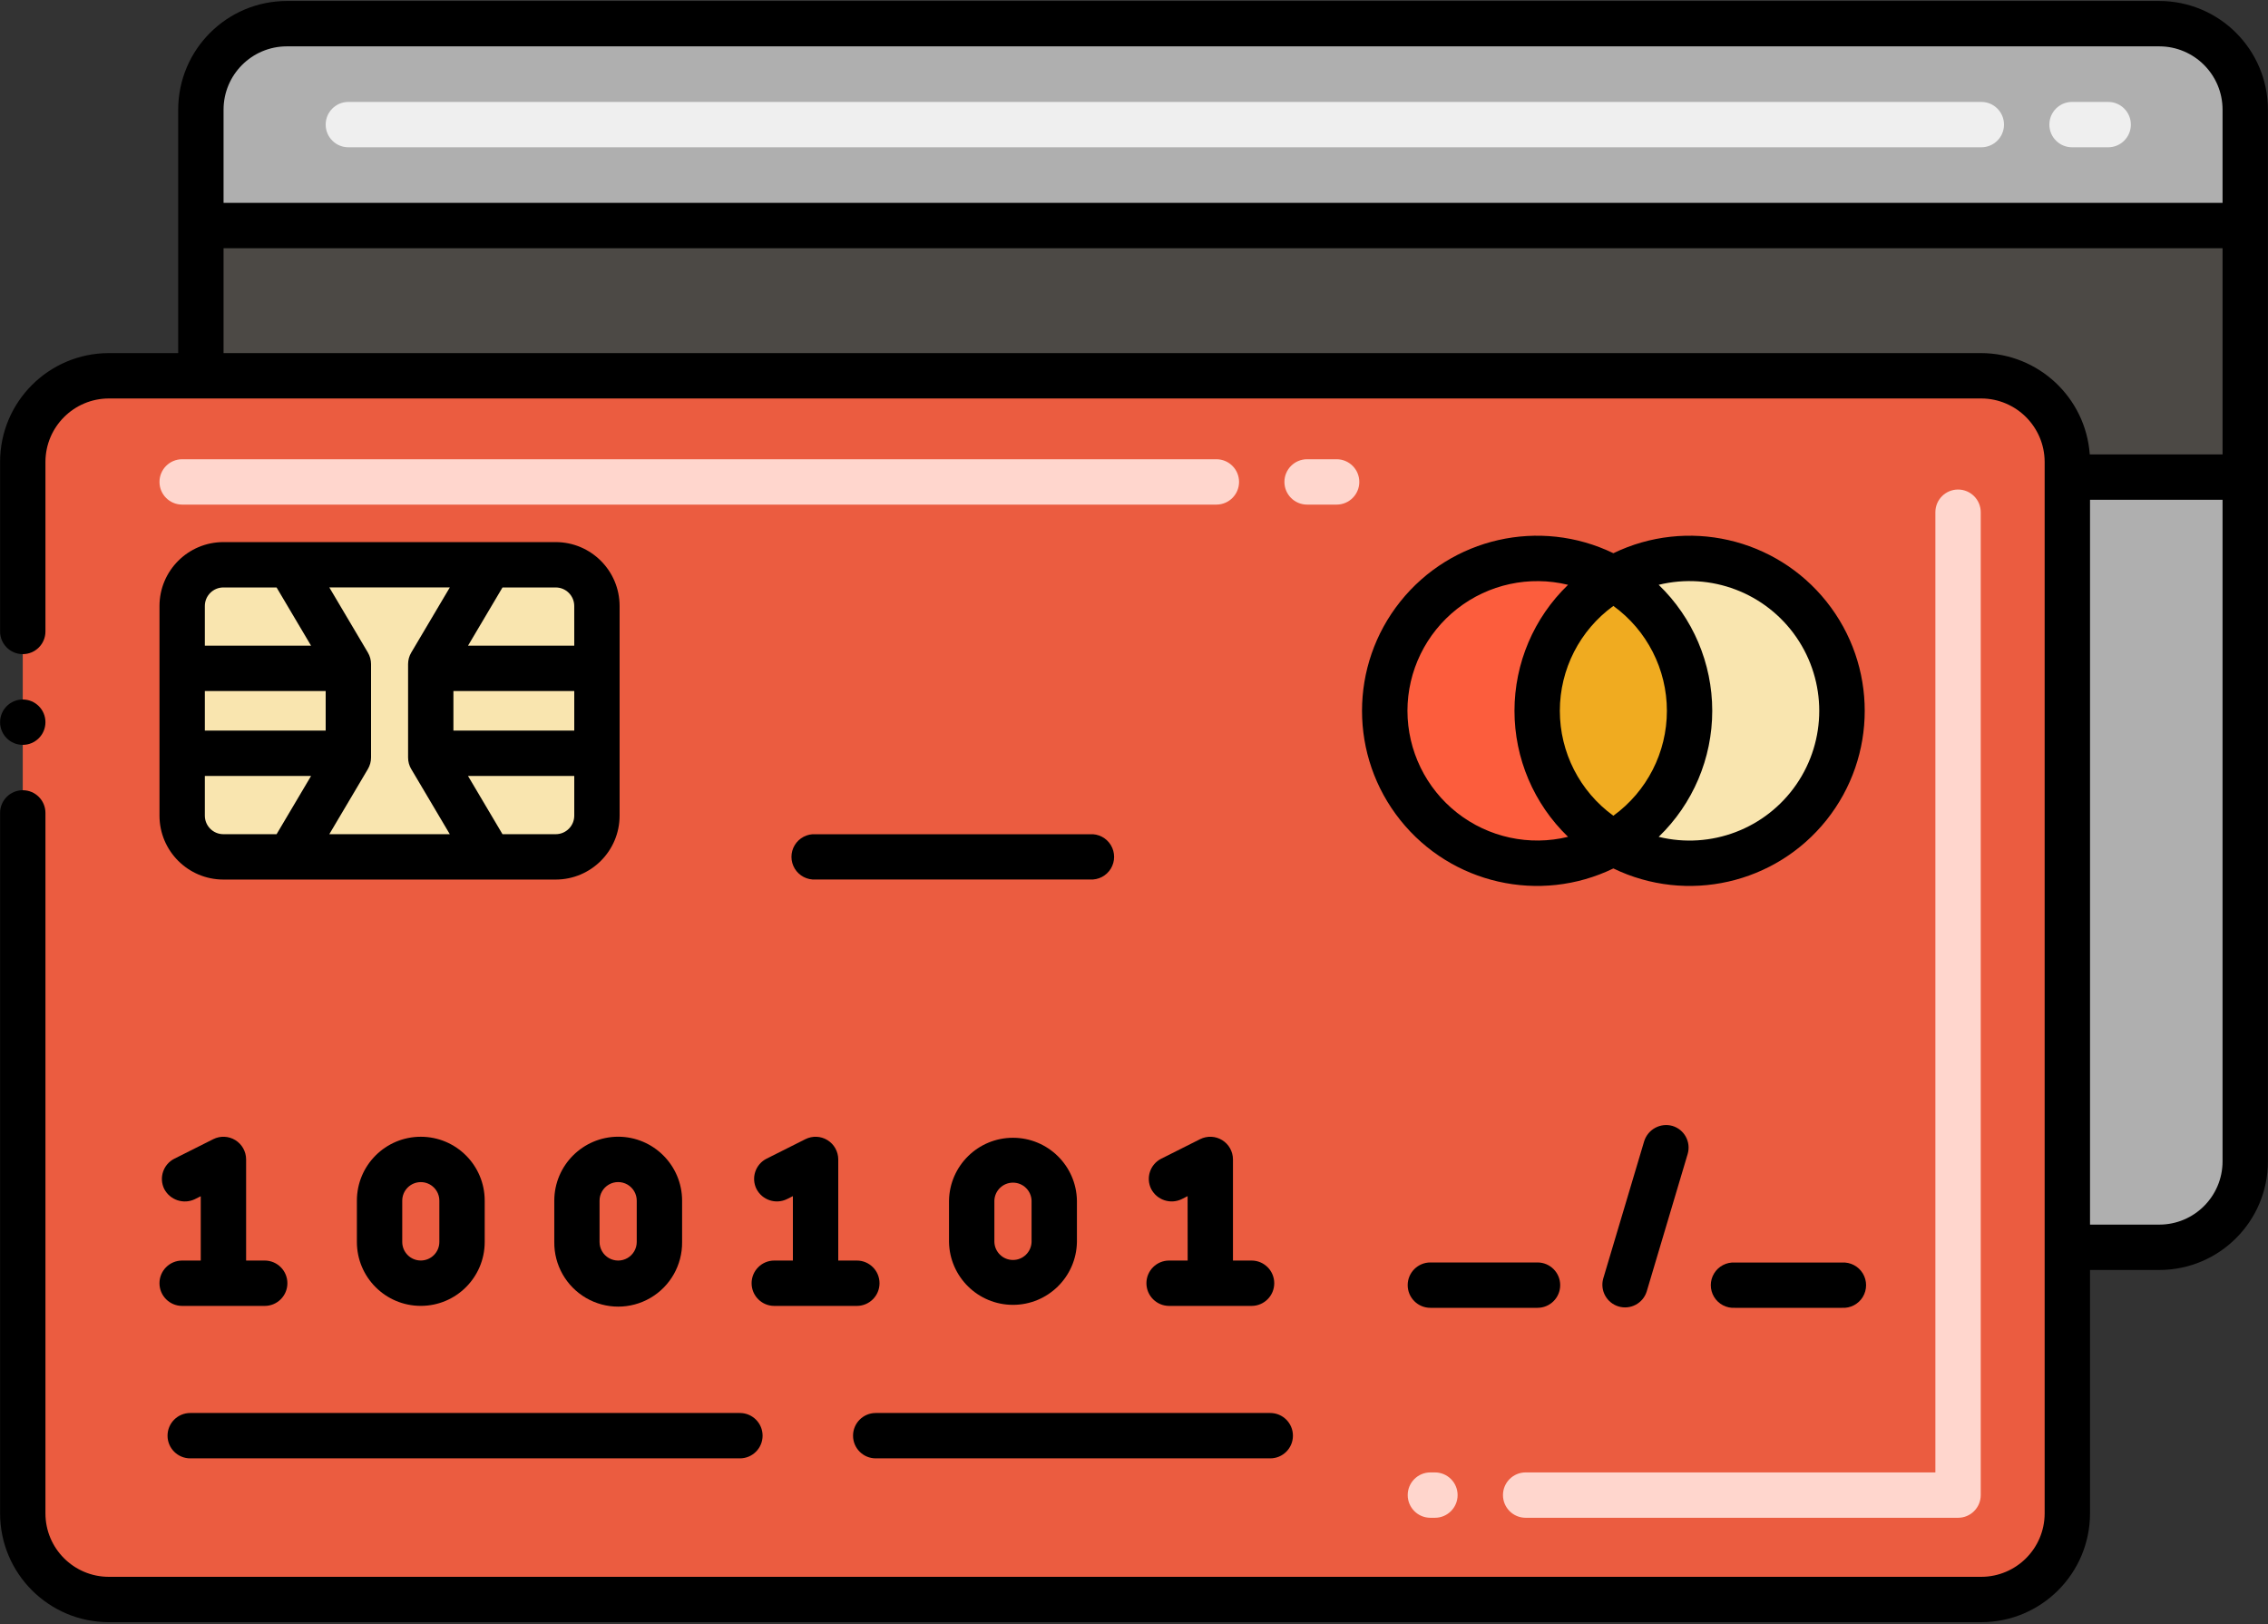 <?xml version="1.0" encoding="UTF-8"?>
<svg width="500px" height="358px" viewBox="0 0 500 358" version="1.1" xmlns="http://www.w3.org/2000/svg" xmlns:xlink="http://www.w3.org/1999/xlink">
    <rect x="0" y="0" width="500" height="358" fill="#333333" stroke="none"/>
    <title>card</title>
    <g id="Page-1" stroke="none" stroke-width="1" fill="none" fill-rule="evenodd">
        <g id="Artboard" transform="translate(-815, -535)" fill-rule="nonzero">
            <g id="card" transform="translate(815, 535)">
                <path d="M436.8,82.84 L23.978,82.84 C13.51,82.848 5.026,91.332 5.018,101.8 L5.018,333.64 C5.026,344.108 13.51,352.592 23.978,352.6 L436.8,352.6 C447.271,352.6 455.76,344.111 455.76,333.64 L455.76,101.8 C455.76,91.329 447.271,82.84 436.8,82.84 L436.8,82.84 Z" id="Path" fill="#EB5C40"></path>
                <path d="M355.684,185.8 C341.563,193.951 323.627,190.788 313.147,178.297 C302.667,165.806 302.667,147.594 313.147,135.103 C323.627,122.612 341.563,119.449 355.684,127.6 C345.287,133.602 338.881,144.695 338.881,156.7 C338.881,168.705 345.287,179.798 355.684,185.8 Z" id="Path" fill="#FC5D3D"></path>
                <path d="M372.484,156.698 C372.491,168.704 366.085,179.8 355.684,185.798 C345.287,179.796 338.881,168.703 338.881,156.698 C338.881,144.693 345.287,133.6 355.684,127.598 C366.085,133.596 372.491,144.692 372.484,156.698 L372.484,156.698 Z" id="Path" fill="#F0AB20"></path>
                <path d="M406.084,156.698 C406.069,168.696 399.662,179.776 389.272,185.775 C378.882,191.774 366.082,191.783 355.684,185.798 C366.081,179.796 372.487,168.703 372.487,156.698 C372.487,144.693 366.081,133.6 355.684,127.598 C366.082,121.613 378.882,121.622 389.272,127.621 C399.662,133.62 406.069,144.7 406.084,156.698 L406.084,156.698 Z" id="Path" fill="#F9E5AF"></path>
                <rect id="Rectangle" fill="#F9E5AF" x="40.16" y="124.504" width="91.436" height="64.39" rx="9.084"></rect>
                <path d="M476.044,5.218 L63.224,5.218 C58.198,5.218 53.378,7.218 49.825,10.774 C46.273,14.33 44.284,19.152 44.284,24.178 L44.284,82.838 L436.784,82.838 C441.815,82.834 446.642,84.83 450.202,88.386 C453.762,91.942 455.762,96.767 455.764,101.798 L455.764,274.958 L476.044,274.958 C486.504,274.958 494.984,266.478 494.984,256.018 L494.984,24.178 C494.991,19.151 492.999,14.327 489.446,10.77 C485.893,7.213 481.071,5.218 476.044,5.218 Z" id="Path" fill="#AFAFAF"></path>
                <path d="M494.978,49.72 L494.978,105.18 L455.758,105.18 L455.758,101.8 C455.757,91.329 447.269,82.841 436.798,82.84 L44.278,82.84 L44.278,49.72 L494.978,49.72 Z" id="Path" fill="#4C4945"></path>
                <path d="M431.67,334.584 L336.342,334.584 C333.581,334.584 331.342,332.345 331.342,329.584 C331.342,326.823 333.581,324.584 336.342,324.584 L426.67,324.584 L426.67,112.914 C426.67,110.153 428.909,107.914 431.67,107.914 C434.431,107.914 436.67,110.153 436.67,112.914 L436.67,329.584 C436.67,332.345 434.431,334.584 431.67,334.584 L431.67,334.584 Z M316.342,334.584 L315.342,334.584 C312.581,334.584 310.342,332.345 310.342,329.584 C310.342,326.823 312.581,324.584 315.342,324.584 L316.342,324.584 C319.103,324.584 321.342,326.823 321.342,329.584 C321.342,332.345 319.103,334.584 316.342,334.584 L316.342,334.584 Z" id="Shape" fill="#FFD6CD"></path>
                <path d="M294.67,111.236 L288.16,111.236 C285.399,111.236 283.16,108.997 283.16,106.236 C283.16,103.475 285.399,101.236 288.16,101.236 L294.67,101.236 C297.431,101.236 299.67,103.475 299.67,106.236 C299.67,108.997 297.431,111.236 294.67,111.236 Z M268.16,111.236 L40.16,111.236 C37.399,111.236 35.16,108.997 35.16,106.236 C35.16,103.475 37.399,101.236 40.16,101.236 L268.16,101.236 C270.921,101.236 273.16,103.475 273.16,106.236 C273.16,108.997 270.921,111.236 268.16,111.236 Z" id="Shape" fill="#FFD6CD"></path>
                <path d="M464.76,32.468 L456.8,32.468 C454.039,32.468 451.8,30.229 451.8,27.468 C451.8,24.707 454.039,22.468 456.8,22.468 L464.766,22.468 C467.527,22.468 469.766,24.707 469.766,27.468 C469.766,30.229 467.527,32.468 464.766,32.468 L464.76,32.468 Z M436.794,32.468 L76.8,32.468 C74.039,32.468 71.8,30.229 71.8,27.468 C71.8,24.707 74.039,22.468 76.8,22.468 L436.8,22.468 C439.561,22.468 441.8,24.707 441.8,27.468 C441.8,30.229 439.561,32.468 436.8,32.468 L436.794,32.468 Z" id="Shape" fill="#EFEFEF"></path>
                <path d="M40.158,277.88 C37.397,277.88 35.158,280.119 35.158,282.88 C35.158,285.641 37.397,287.88 40.158,287.88 L58.358,287.88 C61.119,287.88 63.358,285.641 63.358,282.88 C63.358,280.119 61.119,277.88 58.358,277.88 L54.258,277.88 L54.258,255.58 C54.254,253.848 53.355,252.241 51.88,251.333 C50.406,250.425 48.566,250.344 47.018,251.12 L38.458,255.42 C35.991,256.653 34.987,259.651 36.216,262.12 C37.496,264.546 40.459,265.534 42.938,264.36 L44.258,263.7 L44.258,277.88 L40.158,277.88 Z" id="Path" fill="#000000"></path>
                <path d="M106.858,273.78 L106.858,264.68 C106.858,256.898 100.55,250.59 92.768,250.59 C84.986,250.59 78.678,256.898 78.678,264.68 L78.678,273.78 C78.678,281.562 84.986,287.87 92.768,287.87 C100.55,287.87 106.858,281.562 106.858,273.78 Z M88.678,273.78 L88.678,264.68 C88.678,262.421 90.509,260.59 92.768,260.59 C95.027,260.59 96.858,262.421 96.858,264.68 L96.858,273.78 C96.858,276.039 95.027,277.87 92.768,277.87 C90.509,277.87 88.678,276.039 88.678,273.78 Z" id="Shape" fill="#000000"></path>
                <path d="M136.278,250.58 C128.503,250.601 122.208,256.905 122.198,264.68 L122.198,273.78 C122.138,278.854 124.81,283.568 129.194,286.122 C133.578,288.676 138.996,288.676 143.38,286.122 C147.764,283.568 150.436,278.854 150.376,273.78 L150.376,264.68 C150.365,256.898 144.06,250.592 136.278,250.58 L136.278,250.58 Z M140.376,273.78 C140.376,275.245 139.595,276.598 138.326,277.331 C137.057,278.063 135.495,278.063 134.226,277.331 C132.957,276.598 132.176,275.245 132.176,273.78 L132.176,264.68 C132.176,263.215 132.957,261.862 134.226,261.129 C135.495,260.397 137.057,260.397 138.326,261.129 C139.595,261.862 140.376,263.215 140.376,264.68 L140.376,273.78 Z" id="Shape" fill="#000000"></path>
                <path d="M170.698,277.88 C167.937,277.88 165.698,280.119 165.698,282.88 C165.698,285.641 167.937,287.88 170.698,287.88 L188.898,287.88 C191.659,287.88 193.898,285.641 193.898,282.88 C193.898,280.119 191.659,277.88 188.898,277.88 L184.8,277.88 L184.8,255.58 C184.796,253.849 183.897,252.243 182.423,251.334 C180.949,250.426 179.11,250.345 177.562,251.12 L169.002,255.42 C167.819,256.014 166.92,257.053 166.503,258.31 C166.087,259.567 166.187,260.937 166.782,262.12 C168.047,264.551 171.016,265.535 173.482,264.34 L174.8,263.68 L174.8,277.88 L170.698,277.88 Z" id="Path" fill="#000000"></path>
                <path d="M237.418,273.78 L237.418,264.68 C237.288,256.985 231.014,250.815 223.318,250.815 C215.622,250.815 209.348,256.985 209.218,264.68 L209.218,273.78 C209.348,281.475 215.622,287.645 223.318,287.645 C231.014,287.645 237.288,281.475 237.418,273.78 L237.418,273.78 Z M219.218,273.78 L219.218,264.68 C219.287,262.465 221.102,260.706 223.318,260.706 C225.534,260.706 227.349,262.465 227.418,264.68 L227.418,273.78 C227.349,275.995 225.534,277.754 223.318,277.754 C221.102,277.754 219.287,275.995 219.218,273.78 L219.218,273.78 Z" id="Shape" fill="#000000"></path>
                <path d="M252.738,282.88 C252.746,285.638 254.98,287.872 257.738,287.88 L275.918,287.88 C278.679,287.88 280.918,285.641 280.918,282.88 C280.918,280.119 278.679,277.88 275.918,277.88 L271.818,277.88 L271.818,255.58 C271.814,253.848 270.915,252.241 269.44,251.333 C267.966,250.425 266.126,250.344 264.578,251.12 L256.018,255.42 C254.833,256.012 253.933,257.051 253.516,258.309 C253.099,259.566 253.2,260.937 253.796,262.12 C255.071,264.552 258.045,265.534 260.518,264.34 L261.818,263.68 L261.832,277.88 L257.738,277.88 C254.977,277.88 252.738,280.119 252.738,282.88 L252.738,282.88 Z" id="Path" fill="#000000"></path>
                <path d="M188.06,316.486 C188.06,319.247 190.299,321.486 193.06,321.486 L280.038,321.486 C282.799,321.486 285.038,319.247 285.038,316.486 C285.038,313.725 282.799,311.486 280.038,311.486 L193.06,311.486 C190.299,311.486 188.06,313.725 188.06,316.486 L188.06,316.486 Z" id="Path" fill="#000000"></path>
                <path d="M41.936,311.486 C39.175,311.486 36.936,313.725 36.936,316.486 C36.936,319.247 39.175,321.486 41.936,321.486 L163.12,321.486 C165.881,321.486 168.12,319.247 168.12,316.486 C168.12,313.725 165.881,311.486 163.12,311.486 L41.936,311.486 Z" id="Path" fill="#000000"></path>
                <path d="M315.338,278.3 C312.577,278.3 310.338,280.539 310.338,283.3 C310.338,286.061 312.577,288.3 315.338,288.3 L338.958,288.3 C341.719,288.3 343.958,286.061 343.958,283.3 C343.958,280.539 341.719,278.3 338.958,278.3 L315.338,278.3 Z" id="Path" fill="#000000"></path>
                <path d="M382.478,278.32 C380.62,278.202 378.85,279.127 377.885,280.719 C376.921,282.312 376.921,284.308 377.885,285.901 C378.85,287.493 380.62,288.418 382.478,288.3 L406.078,288.3 C407.936,288.418 409.706,287.493 410.671,285.901 C411.635,284.308 411.635,282.312 410.671,280.719 C409.706,279.127 407.936,278.202 406.078,278.32 L382.478,278.32 Z" id="Path" fill="#000000"></path>
                <path d="M362.478,251.56 L353.438,281.88 C352.715,284.503 354.221,287.222 356.828,288.001 C359.435,288.779 362.185,287.33 363.018,284.74 L372.058,254.4 C372.841,251.76 371.337,248.985 368.698,248.2 C366.058,247.459 363.306,248.946 362.478,251.56 L362.478,251.56 Z" id="Path" fill="#000000"></path>
                <path d="M39.284,24.178 L39.284,77.84 L23.978,77.84 C10.754,77.862 0.04,88.576 0.018,101.8 L0.018,139.2 C0.018,141.961 2.257,144.2 5.018,144.2 C7.779,144.2 10.018,141.961 10.018,139.2 L10.018,101.8 C10.045,94.101 16.279,87.867 23.978,87.84 L436.8,87.84 C444.496,87.874 450.727,94.104 450.762,101.8 L450.762,333.64 C450.74,341.342 444.502,347.579 436.8,347.6 L23.978,347.6 C16.274,347.587 10.031,341.344 10.018,333.64 L10.018,179.2 C10.018,176.439 7.779,174.2 5.018,174.2 C2.257,174.2 0.018,176.439 0.018,179.2 L0.018,333.64 C0.04,346.864 10.754,357.578 23.978,357.6 L436.8,357.6 C450.024,357.579 460.74,346.864 460.762,333.64 L460.762,279.958 L476.046,279.958 C489.262,279.944 499.972,269.234 499.986,256.018 L499.986,24.178 C499.977,10.957 489.267,0.238 476.046,0.218 L63.222,0.218 C50.002,0.239 39.293,10.957 39.284,24.178 L39.284,24.178 Z M489.982,256.018 C489.973,263.713 483.737,269.949 476.042,269.958 L460.764,269.958 L460.764,110.178 L489.982,110.178 L489.982,256.018 Z M489.982,100.178 L460.708,100.178 C459.799,87.622 449.372,77.886 436.784,77.838 L49.284,77.838 L49.284,54.718 L489.982,54.718 L489.982,100.178 Z M489.982,24.178 L489.982,44.718 L49.284,44.718 L49.284,24.178 C49.284,16.478 55.522,10.233 63.222,10.218 L476.042,10.218 C483.743,10.232 489.982,16.477 489.982,24.178 Z" id="Shape" fill="#000000"></path>
                <circle id="Oval" fill="#000000" cx="5.018" cy="159.2" r="5"></circle>
                <path d="M240.296,183.9 L179.8,183.9 C177.942,183.782 176.172,184.707 175.207,186.299 C174.243,187.892 174.243,189.888 175.207,191.481 C176.172,193.073 177.942,193.998 179.8,193.88 L240.3,193.88 C242.158,193.998 243.928,193.073 244.893,191.481 C245.857,189.888 245.857,187.892 244.893,186.299 C243.928,184.707 242.158,183.782 240.3,183.9 L240.296,183.9 Z" id="Path" fill="#000000"></path>
                <path d="M122.514,119.502 L49.242,119.502 C41.468,119.511 35.168,125.812 35.16,133.586 L35.16,179.81 C35.168,187.584 41.468,193.884 49.242,193.892 L122.514,193.892 C130.288,193.884 136.588,187.584 136.596,179.81 L136.596,133.586 C136.588,125.812 130.288,119.511 122.514,119.502 L122.514,119.502 Z M45.16,133.586 C45.162,131.332 46.988,129.505 49.242,129.502 L60.976,129.502 L68.576,142.336 L45.16,142.336 L45.16,133.586 Z M60.976,183.892 L49.242,183.892 C46.989,183.889 45.163,182.063 45.16,179.81 L45.16,171.058 L68.576,171.058 L60.976,183.892 Z M71.8,161.058 L45.16,161.058 L45.16,152.336 L71.8,152.336 L71.8,161.058 Z M90.664,169.54 L99.164,183.892 L72.6,183.892 L81.1,169.54 C81.556,168.771 81.798,167.894 81.8,167 L81.8,146.4 C81.801,145.504 81.56,144.624 81.104,143.852 L72.604,129.498 L99.164,129.498 L90.664,143.852 C90.207,144.623 89.966,145.503 89.966,146.4 L89.966,167 C89.966,167.893 90.205,168.77 90.658,169.54 L90.664,169.54 Z M126.6,179.81 C126.597,182.063 124.771,183.889 122.518,183.892 L110.78,183.892 L103.18,171.058 L126.6,171.058 L126.6,179.81 Z M126.6,161.058 L99.96,161.058 L99.96,152.336 L126.6,152.336 L126.6,161.058 Z M126.6,142.336 L103.18,142.336 L110.78,129.502 L122.514,129.502 C124.768,129.505 126.594,131.332 126.596,133.586 L126.6,142.336 Z" id="Shape" fill="#000000"></path>
                <path d="M355.682,121.952 C339.455,114.1 319.954,118.525 308.705,132.612 C297.457,146.7 297.457,166.696 308.705,180.784 C319.954,194.871 339.455,199.296 355.682,191.444 C371.909,199.296 391.41,194.871 402.659,180.784 C413.907,166.696 413.907,146.7 402.659,132.612 C391.41,118.525 371.909,114.1 355.682,121.952 L355.682,121.952 Z M310.282,156.698 C310.293,147.918 314.332,139.628 321.24,134.208 C328.148,128.789 337.161,126.839 345.692,128.918 C338.144,136.188 333.88,146.217 333.88,156.697 C333.88,167.177 338.144,177.206 345.692,184.476 C337.162,186.555 328.149,184.606 321.242,179.186 C314.334,173.767 310.295,165.478 310.284,156.698 L310.282,156.698 Z M355.682,179.824 C348.269,174.453 343.88,165.853 343.88,156.698 C343.88,147.543 348.269,138.943 355.682,133.572 C363.093,138.945 367.48,147.544 367.48,156.698 C367.48,165.852 363.093,174.451 355.682,179.824 L355.682,179.824 Z M365.67,184.478 C373.216,177.206 377.48,167.178 377.48,156.698 C377.48,146.218 373.216,136.19 365.67,128.918 C377.201,126.096 389.277,130.69 396.016,140.464 C402.754,150.238 402.754,163.158 396.016,172.932 C389.277,182.706 377.201,187.3 365.67,184.478 L365.67,184.478 Z" id="Shape" fill="#000000"></path>
            </g>
        </g>
    </g>
</svg>